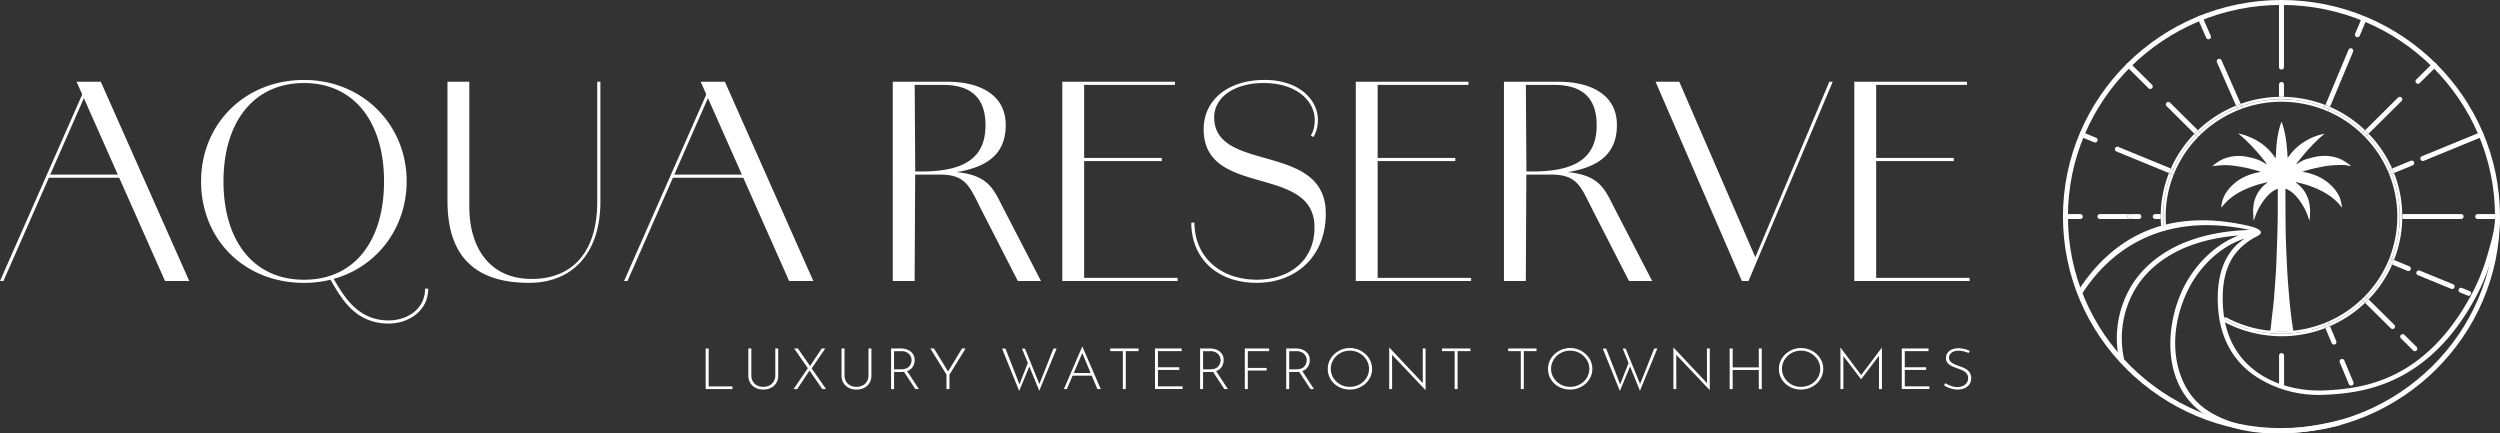 <svg width="248" height="43" viewBox="0 0 248 43" fill="none" xmlns="http://www.w3.org/2000/svg"><rect x="0" y="0" width="248" height="43" fill="#333333" stroke="none"/><g clip-path="url(#clip0_153_779)" fill="#fff"><path d="M8.279 9.093l.234.208L.339 27.875H0L8.279 9.093zm-3.5 8.227h8.068v.311H4.778v-.31zm2.82-9.21h2.4l8.775 19.768h-2.402L7.598 8.111zM19.947 17.995c0-5.744 4.387-10.064 10.21-10.064 5.821 0 10.183 4.45 10.183 10.04 0 5.588-4.254 10.09-10.184 10.09s-10.209-4.32-10.209-10.063v-.003zm18.15 0c0-5.872-2.95-9.756-7.938-9.756-4.987 0-7.989 3.856-7.989 9.756s2.977 9.755 7.99 9.755c5.011 0 7.936-3.855 7.936-9.755zm-5.355 9.676l.287-.128c1.096 1.888 2.453 4.243 5.535 4.243 1.724 0 3.602-1.034 3.602-3.157h.314c0 2.327-2.09 3.468-3.916 3.468-3.343 0-4.701-2.483-5.822-4.423v-.003zM44.389 19.959V8.111h2.167v12.367c0 4.167 2.063 7.193 6.188 7.193 4.126 0 6.502-2.77 6.502-7.633V8.111h.314v11.875c0 5.202-2.82 8.072-7.074 8.072-5.407 0-8.094-2.69-8.094-8.099h-.003zM70.185 9.093l.234.208-8.174 18.577h-.339l8.279-18.785zm-3.498 8.227h8.07v.311h-8.07v-.31zm2.82-9.21h2.402l8.774 19.768h-2.401L69.507 8.111zM88.567 8.11h5.431c3.159 0 5.745 1.27 5.77 4.244.024 3.337-2.35 4.966-8.383 4.966h-.6l-.053 10.555h-2.168V8.111h.004zm2.873 8.9c4.778 0 6.345-1.761 6.32-4.659-.024-2.562-1.333-3.932-4.254-3.932h-2.768l.052 8.59h.653-.003zm5.951 3.88c-1.2-2.356-1.515-3.57-4.153-3.57h-1.881v-.31h2.063c4.516 0 5.012 1.5 6.11 3.648l3.735 7.217h-2.297l-3.577-6.986zM105.38 8.11h2.167v19.768h-2.167V8.111zm.81 0h10.365v.312H106.19v-.311zm0 7.554h9.06v.311h-9.06v-.311zm0 11.903h10.627v.311H106.19v-.311zM118.175 22.083h.314c0 3.285 2.429 5.64 6.163 5.664 2.977 0 5.745-1.656 5.745-5.2 0-6.312-10.994-2.871-10.994-9.729 0-2.898 2.402-4.89 6.059-4.89 3.42 0 5.274 1.992 5.274 3.96h-.314c0-1.733-1.62-3.597-4.935-3.649-2.95-.051-5.04 1.373-5.04 3.39 0 5.588 11.071 2.406 11.071 9.548 0 4.423-3.107 6.881-6.841 6.881-3.944 0-6.502-2.43-6.502-5.975zm12.561-10.195c0 .75-.21 1.345-.444 1.708l-.261-.155c.234-.364.391-.855.391-1.553h.314zM134.495 8.11h2.168v19.768h-2.168V8.111zm.81 0h10.366v.312h-10.366v-.311zm0 7.554h9.06v.311h-9.06v-.311zm0 11.903h10.627v.311h-10.627v-.311zM149.196 8.11h5.431c3.159 0 5.745 1.27 5.77 4.244.024 3.337-2.349 4.966-8.384 4.966h-.6l-.052 10.555h-2.168V8.111h.003zm2.873 8.9c4.778 0 6.345-1.761 6.32-4.659-.024-2.562-1.333-3.932-4.254-3.932h-2.768l.052 8.59h.653-.003zm5.951 3.88c-1.201-2.356-1.515-3.57-4.153-3.57h-1.881v-.31h2.062c4.517 0 5.013 1.5 6.112 3.648l3.734 7.217h-2.297l-3.577-6.986zM164.236 8.11h2.349l7.702 17.776h-.314l7.494-17.775h.339l-8.356 19.767h-.653l-8.565-19.767h.004zM183.948 8.11h2.168v19.768h-2.168V8.111zm.81 0h10.366v.312h-10.366v-.311zm0 7.554h9.06v.311h-9.06v-.311zm0 11.903h10.628v.311h-10.628v-.311zM70.299 34.568v3.761h2.355v.265h-2.651v-4.026h.296zM74.683 37.838c.101.17.24.305.421.397.18.091.382.14.61.14.228 0 .434-.046.616-.14a1.06 1.06 0 00.425-.397 1.16 1.16 0 00.154-.604v-2.666h.289v2.684c0 .287-.065.534-.194.745a1.27 1.27 0 01-.53.479 1.668 1.668 0 01-.76.167c-.283 0-.53-.055-.754-.167a1.292 1.292 0 01-.53-.48 1.376 1.376 0 01-.194-.744v-2.684h.296v2.666c0 .232.05.433.15.604zM81.573 38.598l-1.272-1.84-1.216 1.84h-.363l1.416-2.072-1.358-1.958h.37l1.21 1.742 1.157-1.742h.351l-1.351 1.974 1.428 2.052h-.375l.003.004zM83.928 37.838c.101.17.24.305.422.397.178.091.381.14.61.14.227 0 .433-.046.615-.14a1.06 1.06 0 00.425-.397 1.16 1.16 0 00.154-.604v-2.666h.29v2.684c0 .287-.066.534-.195.745a1.27 1.27 0 01-.53.479 1.668 1.668 0 01-.76.167c-.283 0-.53-.055-.754-.167a1.292 1.292 0 01-.53-.48 1.376 1.376 0 01-.194-.744v-2.684h.296v2.666c0 .232.05.433.15.604zM90.803 38.598l-1.127-1.715c-.086.015-.19.022-.32.022h-.665v1.69h-.296v-4.027h.983c.224 0 .443.043.65.125.209.082.378.21.507.381.133.171.197.382.197.635s-.061.466-.181.668c-.12.198-.308.344-.564.433l1.164 1.788h-.348zm-.628-2.23a.93.93 0 00.252-.647.835.835 0 00-.123-.442.863.863 0 00-.354-.324 1.15 1.15 0 00-.532-.119h-.727v1.803h.647c.39 0 .67-.091.837-.271zM95.79 34.568l-1.604 2.593v1.437h-.296V37.16l-1.604-2.593h.363l1.398 2.282 1.386-2.282h.357zM103.099 38.778l-.989-2.422-1.009 2.428-1.697-4.204h.339l1.385 3.551.835-2.123-.582-1.43h.295l1.429 3.516 1.398-3.517h.314l-1.728 4.198.01.003zM108.299 37.265h-1.897l-.569 1.333h-.296l1.817-4.204h.024l1.817 4.204h-.333l-.563-1.333zm-.108-.263l-.828-1.98-.847 1.98h1.678-.003zM112.945 34.568v.265h-1.266v3.761h-.295v-3.76h-1.253v-.266h2.817-.003zM117.224 34.568v.265h-2.355v1.599h2.118v.265h-2.118v1.63h2.441v.265h-2.737v-4.027h2.651v.003zM121.457 38.598l-1.126-1.715a1.889 1.889 0 01-.321.022h-.665v1.69h-.295v-4.027h.982c.225 0 .443.043.65.125.209.082.378.21.507.381.133.171.198.382.198.635s-.062.466-.182.668c-.12.198-.308.344-.564.433l1.164 1.788h-.348zm-.628-2.23a.927.927 0 00.253-.647.836.836 0 00-.123-.442.875.875 0 00-.354-.324 1.152 1.152 0 00-.533-.119h-.727v1.803h.647c.391 0 .671-.091.837-.271zM125.894 34.568v.265h-2.112v1.663h1.872v.262h-1.872v1.84h-.296V34.57h2.411l-.003-.003zM130 38.598l-1.126-1.715a1.889 1.889 0 01-.321.022h-.665v1.69h-.295v-4.027h.982c.225 0 .443.043.649.125.21.082.379.21.508.381.133.171.197.382.197.635s-.061.466-.181.668c-.12.198-.308.344-.564.433l1.164 1.788H130zm-.628-2.23a.932.932 0 00.253-.647.836.836 0 00-.123-.442.875.875 0 00-.354-.324 1.152 1.152 0 00-.533-.119h-.727v1.803h.647c.391 0 .671-.091.837-.271zM132.01 35.559c.197-.314.465-.567.801-.753.335-.186.699-.281 1.096-.281.397 0 .763.095 1.102.28.339.187.607.44.807.754.197.317.295.659.295 1.031 0 .372-.098.714-.295 1.031a2.084 2.084 0 01-.807.747 2.279 2.279 0 01-1.102.275c-.397 0-.767-.088-1.102-.265a2.055 2.055 0 01-.798-.739 1.935 1.935 0 01-.292-1.049c0-.384.098-.714.295-1.031zm.259 1.925a1.89 1.89 0 001.629.89c.344 0 .668-.079.96-.237.293-.159.524-.376.693-.65.169-.275.255-.574.255-.9a1.66 1.66 0 00-.258-.9 1.932 1.932 0 00-1.644-.9c-.345 0-.665.083-.958.247a1.841 1.841 0 00-.683.662 1.71 1.71 0 00.006 1.788zM141.419 34.568v4.124h-.013l-3.312-3.496.006 3.398h-.289v-4.112h.018l3.313 3.524-.006-3.438h.283zM145.862 34.568v.265h-1.266v3.761h-.295v-3.76h-1.253v-.266h2.817-.003zM152.425 34.568v.265h-1.265v3.761h-.296v-3.76h-1.253v-.266h2.817-.003zM153.86 35.559c.197-.314.465-.567.8-.753a2.22 2.22 0 011.096-.281 2.253 2.253 0 011.909 1.034c.197.317.296.659.296 1.031 0 .372-.099.714-.296 1.031a2.088 2.088 0 01-.806.747 2.28 2.28 0 01-1.103.275c-.397 0-.766-.088-1.102-.265a2.059 2.059 0 01-.797-.739 1.936 1.936 0 01-.293-1.049c0-.384.099-.714.296-1.031zm.262 1.925c.169.271.397.488.683.65.286.161.601.24.945.24.345 0 .668-.079.961-.237.292-.159.523-.376.693-.65.169-.275.255-.574.255-.9 0-.326-.086-.625-.259-.9a1.921 1.921 0 00-1.644-.9 1.92 1.92 0 00-.957.247 1.841 1.841 0 00-.683.662c-.167.278-.25.574-.25.897 0 .323.086.62.256.89zM162.69 38.778l-.989-2.422-1.01 2.428-1.696-4.204h.339l1.385 3.551.834-2.123-.581-1.43h.295l1.429 3.516 1.397-3.517h.314l-1.727 4.198.01.003zM169.61 34.568v4.124h-.012l-3.313-3.496.006 3.398h-.289v-4.112h.018l3.313 3.524-.006-3.438h.283zM174.767 38.597h-.295v-1.894h-2.592v1.894h-.296v-4.026h.296v1.873h2.592V34.57h.295v4.026zM176.765 35.559c.197-.314.465-.567.801-.753.335-.186.699-.281 1.096-.281a2.252 2.252 0 011.909 1.034c.197.317.295.659.295 1.031 0 .372-.098.714-.295 1.031a2.09 2.09 0 01-.807.747 2.279 2.279 0 01-1.102.275c-.397 0-.767-.088-1.102-.265a2.055 2.055 0 01-.798-.739 1.935 1.935 0 01-.292-1.049c0-.384.098-.714.295-1.031zm.262 1.925a1.89 1.89 0 001.629.89c.344 0 .668-.079.96-.237.293-.159.524-.376.693-.65.169-.275.255-.574.255-.9a1.66 1.66 0 00-.258-.9 1.932 1.932 0 00-1.644-.9c-.345 0-.665.083-.958.247a1.841 1.841 0 00-.683.662 1.71 1.71 0 00.006 1.788zM186.685 34.48v4.118h-.289V35.29l-1.767 2.33h-.013l-1.754-2.303v3.28h-.29V34.48h.006l2.048 2.73 2.059-2.73zM191.309 34.568v.265h-2.355v1.599h2.118v.265h-2.118v1.63h2.441v.265h-2.737v-4.027h2.651v.003zM194.798 34.858a2.085 2.085 0 00-.521-.067c-.283 0-.508.064-.677.195a.612.612 0 00-.255.503c0 .144.046.266.135.366.092.1.206.183.348.25s.323.14.545.22c.243.082.443.168.603.256.16.089.293.205.404.354.107.15.163.342.163.577 0 .234-.056.42-.17.591-.113.171-.27.305-.474.4a1.64 1.64 0 01-.699.14c-.455 0-.908-.137-1.357-.415l.138-.225c.148.106.333.198.551.277.219.08.431.12.635.12.181 0 .354-.034.517-.101a.962.962 0 00.4-.302.779.779 0 00.154-.485.702.702 0 00-.142-.449 1.065 1.065 0 00-.357-.293 4.002 4.002 0 00-.542-.222 5.239 5.239 0 01-.6-.241 1.2 1.2 0 01-.397-.308.723.723 0 01-.16-.482c0-.193.052-.357.154-.504.101-.146.246-.26.431-.341.184-.083.388-.125.615-.128.194 0 .395.024.604.073.209.049.391.113.554.186l-.114.216a3.227 3.227 0 00-.483-.164l-.003.003zM231.301 34.029a.249.249 0 00.323.134.243.243 0 00.132-.32l-.622-1.486c-.151.067-.301.128-.455.19l.622 1.485v-.003zM226.529 9.612a.231.231 0 00.04-.128V8.383a.246.246 0 00-.493 0v1.101c0 .049.019.088.04.128h.413zM226.329 35.026a.246.246 0 00-.246.244V38.2c0 .135.114.046.249.046v.199c.136 0 .247-.11.247-.244V35.27a.249.249 0 00-.25-.244zM220.374 5.979a.246.246 0 00-.326-.125.242.242 0 00-.126.323l1.896 4.308c.151-.062.305-.123.462-.178l-1.906-4.325v-.003zM232.561 35.761a.248.248 0 00-.324-.131.244.244 0 00-.132.32l.899 2.15a.249.249 0 00.323.135.244.244 0 00.133-.32l-.899-2.151v-.003zM239.339 16.403a.244.244 0 00.133-.32.248.248 0 00-.324-.132l-1.853.76c.068.15.129.299.191.451l1.853-.76zM238.812 26.869a.25.25 0 00.324-.134.244.244 0 00-.133-.32l-1.514-.623c-.059.152-.124.302-.188.451l1.515.623-.004.003zM238.302 21.683c.037.025.08.04.129.04h5.711c.135 0 .246-.11.246-.244a.246.246 0 00-.246-.244h-5.711a.257.257 0 00-.126.04v.408h-.003zM233.426 5.13a.247.247 0 00-.456-.19l-2.287 5.474c.154.058.304.122.455.186l2.288-5.472v.003zM212.176 21.235h-.917c.135 0 .246.11.246.244a.246.246 0 01-.246.244h.917c.136 0 .247-.11.247-.244a.246.246 0 00-.247-.244zM210.138 14.572a.247.247 0 00-.323.131.244.244 0 00.132.32l5.213 2.14c.061-.153.123-.303.187-.452l-5.212-2.139h.003zM218.854 3.75a.248.248 0 00.326.124.242.242 0 00.126-.323l-.815-1.855a.247.247 0 00-.327-.125.243.243 0 00-.126.323l.816 1.855zM233.764 3.676a.25.25 0 00.323-.134l.576-1.373a.244.244 0 00-.133-.32.248.248 0 00-.323.13l-.576 1.373a.244.244 0 00.133.32v.004zM226.322 6.9c.136 0 .247-.11.247-.244V.244a.246.246 0 00-.493 0v6.412c0 .134.111.244.246.244zM240.115 15.82a.25.25 0 00.323.134l5.785-2.373a.243.243 0 00.132-.32.247.247 0 00-.323-.132l-5.785 2.374a.244.244 0 00-.132.32v-.003zM239.863 8.31a.248.248 0 00.176-.074l1.616-1.601a.244.244 0 000-.345.249.249 0 00-.348 0l-1.616 1.602a.242.242 0 000 .344.245.245 0 00.175.074h-.003z"/><path d="M211.013 21.479c0-.134.111-.244.246-.244h-2.946a.246.246 0 00-.247.244c0 .134.111.244.247.244h2.946a.246.246 0 01-.246-.244zM207.931 13.666l-1.185-.488a.248.248 0 00-.324.131.244.244 0 00.133.32l1.185.489a.249.249 0 00.323-.134.243.243 0 00-.132-.32v.002zM213.131 8.755a.256.256 0 00.351 0 .244.244 0 000-.345l-2.137-2.117a.249.249 0 00-.348 0 .244.244 0 000 .345l2.137 2.117h-.003z"/><path d="M211.259 21.723c.136 0 .246-.11.246-.244a.245.245 0 00-.246-.244.245.245 0 00-.246.244c0 .135.11.244.246.244zM206.367 21.235h-1.478a.245.245 0 00-.246.244c0 .134.11.244.246.244h1.478c.135 0 .246-.11.246-.244a.246.246 0 00-.246-.244zM234.968 13.26l3.266-3.236a.242.242 0 000-.345.248.248 0 00-.347 0l-3.267 3.237c.117.113.234.229.348.348v-.003zM243.345 28.2l-3.3-1.355a.248.248 0 00-.324.13.244.244 0 00.133.321l3.3 1.355a.25.25 0 00.323-.134.243.243 0 00-.132-.321v.003zM238.52 33.22a.249.249 0 00-.348 0 .244.244 0 000 .345l1.21 1.199a.246.246 0 00.351-.345l-1.21-1.199h-.003zM234.968 29.7c-.114.116-.231.232-.351.344l2.546 2.523a.256.256 0 00.351 0 .242.242 0 000-.345l-2.546-2.522zM218.032 12.919l-2.762-2.736a.249.249 0 00-.348 0 .244.244 0 000 .344l2.762 2.737c.114-.12.231-.232.348-.345zM214.347 21.235h-.548a.246.246 0 00-.246.244c0 .134.111.244.246.244h.548a13.231 13.231 0 010-.488zM244.982 28.873l-.751-.308a.247.247 0 00-.323.131.243.243 0 00.132.32l.751.308a.25.25 0 00.324-.134.244.244 0 00-.133-.32v.003zM247.754 21.235h-1.968a.246.246 0 00-.246.244c0 .134.111.244.246.244h1.968c.135 0 .246-.11.246-.244a.246.246 0 00-.246-.244zM236.938 17.123l.01.017c-.003-.01-.01-.02-.013-.03v.014h.003z"/><path d="M214.648 20.295c.111-1.068.367-2.087.742-3.038l-.227-.092a11.793 11.793 0 00-.761 3.108c-.034.32-.049.641-.055.965h.246c.006-.312.022-.623.055-.94v-.003zM217.854 13.434l-.17-.167a11.886 11.886 0 00-2.333 3.447l.224.091a11.557 11.557 0 012.279-3.37zM227.517 9.911c1.078.11 2.106.363 3.066.735l.096-.229a12.161 12.161 0 00-3.137-.75 12.628 12.628 0 00-1.013-.058.241.241 0 01-.413-.003 11.991 11.991 0 00-3.836.692l.099.223a11.79 11.79 0 015.138-.613v.003zM231.039 32.125l.096.229a12.081 12.081 0 002.752-1.669c.252-.204.496-.42.727-.64l-.176-.174c-.988.94-2.14 1.702-3.402 2.254h.003zM237.255 17.257a11.476 11.476 0 010 8.444l.231.094c.388-.985.643-2.029.757-3.108.034-.336.052-.672.059-1.004a.238.238 0 01-.12-.204c0-.089.049-.162.12-.205a11.689 11.689 0 00-.813-4.112l-.228.095h-.006zM234.792 29.526l.176.174a11.711 11.711 0 002.33-3.45l-.231-.095a11.613 11.613 0 01-2.278 3.37h.003zM234.441 13.09l.175-.174a11.841 11.841 0 00-3.481-2.31l-.096.23a11.672 11.672 0 013.402 2.257v-.003zM237.067 16.805l.006-.003.225-.091a11.917 11.917 0 00-1.684-2.727c-.206-.25-.425-.492-.647-.72l-.175.174c.948.979 1.721 2.12 2.275 3.37v-.003zM221.918 10.701l-.099-.22c-1.41.57-2.694 1.4-3.787 2.438l.17.168a11.784 11.784 0 013.712-2.386h.004zM214.593 21.726h-.246c.006.31.021.622.052.93a.247.247 0 00.271.22.235.235 0 00.111-.043l-.136-.201c-.03-.3-.043-.601-.049-.906h-.003zM225.128 33.046a11.698 11.698 0 01-4.368-1.327l-.136-.2a.249.249 0 00-.083.085.245.245 0 00.102.332 12.024 12.024 0 004.461 1.354 11.942 11.942 0 005.575-.747l-.095-.232c-1.681.65-3.538.928-5.456.735z"/><path d="M214.593 21.235h-.246c-.003.162-.003.326 0 .488h.246c-.003-.162 0-.326 0-.488zM215.579 16.805l-.225-.091c-.065.15-.129.299-.188.451l.228.092c.058-.153.123-.302.188-.452h-.003zM234.968 29.7l-.176-.174c-.114.119-.231.232-.348.345l.176.174c.12-.113.237-.23.351-.345h-.003zM218.204 13.09l-.17-.168c-.12.113-.234.229-.347.345l.169.167c.114-.119.231-.231.348-.344zM230.584 32.311l.095.232c.154-.058.305-.122.456-.19l-.095-.228a8.46 8.46 0 01-.456.186zM226.322 9.728c.09 0 .164-.05.207-.116h-.413a.24.24 0 00.206.119v-.003zM237.067 26.155l.231.095c.065-.15.13-.3.188-.452l-.231-.094c-.058.152-.123.302-.188.451zM234.792 13.434l.176-.174a12.54 12.54 0 00-.348-.347l-.176.173c.12.113.234.23.348.345v.003zM237.067 16.805c.065.15.13.3.188.452h.006l.228-.095a7.72 7.72 0 00-.191-.451l-.224.091-.007.003zM231.043 10.832l.095-.228c-.151-.064-.302-.129-.456-.186l-.095.228c.154.058.308.122.456.186zM222.379 10.527l-.099-.222c-.154.055-.308.116-.462.177l.099.22c.154-.062.305-.123.462-.178v.003zM238.182 21.479c0 .088.05.162.121.204v-.409a.239.239 0 00-.121.205zM214.888 22.607a12.3 12.3 0 01-.049-.881h-.246c.006.305.021.607.049.906l.135.2a.239.239 0 00.111-.225z"/><path d="M237.068 16.805a11.611 11.611 0 00-2.275-3.37l-.176.173a11.353 11.353 0 012.318 3.505.243.243 0 01.133-.305v-.003zM215.578 16.805l.231.095a11.361 11.361 0 012.226-3.288l-.179-.177a11.613 11.613 0 00-2.278 3.37zM225.128 33.046a11.744 11.744 0 005.456-.735l-.093-.223c-1.675.65-3.494.9-5.338.714a11.49 11.49 0 01-4.277-1.296.242.242 0 00-.252.015l.135.201a11.822 11.822 0 004.369 1.327v-.003zM233.576 30.307a11.559 11.559 0 01-2.629 1.595l.093.223a11.747 11.747 0 003.402-2.254l-.176-.174c-.222.21-.449.415-.69.607v.003zM237.997 22.662c.197-1.9-.083-3.74-.742-5.405a.232.232 0 01-.089.018.25.25 0 01-.219-.134 11.215 11.215 0 01.804 5.497 11.452 11.452 0 01-.721 2.97l.228.092c.376-.954.631-1.97.742-3.038h-.003zM236.843 26.06a11.28 11.28 0 01-2.223 3.292l.173.17a11.633 11.633 0 002.278-3.37l-.228-.091zM218.204 13.09l.179.177a11.526 11.526 0 013.636-2.334l-.102-.229a11.774 11.774 0 00-3.713 2.386zM214.648 20.295c-.034.314-.049.628-.055.94h.246a10.4 10.4 0 01.055-.916c.108-1.043.358-2.038.724-2.971l-.231-.095c-.376.955-.631 1.971-.742 3.039l.003.003zM231.043 10.832l-.093.226a11.386 11.386 0 013.322 2.203l.173-.171a11.76 11.76 0 00-3.402-2.258zM227.517 9.911a11.79 11.79 0 00-5.138.613l.102.229a11.461 11.461 0 015.012-.598c1.043.107 2.047.35 2.998.714l.093-.226a11.822 11.822 0 00-3.067-.735v.003z"/><path d="M234.269 29.697l.175.174c.12-.113.234-.23.348-.345l-.172-.171c-.114.116-.231.232-.351.345v-.003zM215.391 17.257l.231.094c.058-.152.123-.302.187-.451l-.231-.095c-.064.15-.129.3-.187.452zM214.593 21.726h.246a13.237 13.237 0 010-.488h-.246c-.003.165-.003.326 0 .488zM221.917 10.701l.102.23c.154-.062.304-.123.461-.178l-.101-.229c-.154.055-.308.116-.462.177zM230.584 10.646l-.093.226c.154.058.305.122.456.186l.092-.226c-.151-.064-.301-.128-.455-.186zM230.491 32.088l.093.223c.154-.058.304-.122.455-.186l-.092-.223c-.151.067-.302.129-.456.19v-.004zM217.854 13.435l.178.176c.114-.119.231-.231.348-.344l-.179-.177c-.12.113-.234.229-.347.345zM234.441 13.09l-.172.17c.117.114.234.23.347.348l.176-.173a12.414 12.414 0 00-.348-.345h-.003zM237.166 17.275a.237.237 0 00.09-.018c-.059-.153-.124-.302-.188-.452a.242.242 0 00-.133.305c.003.01.01.018.013.028a.246.246 0 00.218.134v.003zM237.255 25.704l-.227-.092c-.059.153-.124.302-.188.452l.228.091c.064-.15.129-.299.187-.451z"/><path d="M226.323 42.96c-11.954 0-21.677-9.636-21.677-21.478C204.646 9.64 214.372 0 226.323 0 238.275 0 248 9.637 248 21.479c0 11.842-9.725 21.478-21.677 21.478v.003zm0-42.472c-11.68 0-21.184 9.417-21.184 20.99 0 11.574 9.504 20.991 21.184 20.991 11.681 0 21.185-9.417 21.185-20.99 0-11.574-9.504-20.99-21.185-20.99z"/><path d="M247.759 21.735a.246.246 0 00-.258.232c-.037.695-.33 1.964-.85 3.67a19.628 19.628 0 01-1.493 3.608c-4.701 8.724-11 9.283-14.384 9.475-4.418.253-9.753-1.858-10.239-8.08-.198-2.533.289-4.473 1.453-5.763a6.312 6.312 0 011.816-1.391c.231-.12.921-.421.043-.833-.323-.153-.957-.29-1.308-.363a23.72 23.72 0 00-1.989-.317c-.33-.037-.64-.064-.961-.086-.32-.021-.625-.03-.936-.033a16.688 16.688 0 00-1.804.08 14.21 14.21 0 00-2.533.485 13.693 13.693 0 00-1.574.566 15.45 15.45 0 00-.751.354c-.246.125-.489.263-.729.403-.241.14-.478.293-.706.451-.227.159-.461.327-.683.498-.225.174-.446.357-.659.546-.212.189-.431.39-.637.591-.209.208-.416.421-.613.641a17.942 17.942 0 00-1.157 1.418c-.182.248-.37.516-.545.778-.034.05-.065.101-.099.15a.244.244 0 00.074.338.25.25 0 00.342-.073c1.456-2.236 3.276-3.947 5.406-5.088 3.168-1.693 6.924-2.09 11.185-1.184-7.435.238-10.56 3.563-11.791 5.638a10.09 10.09 0 00-1.17 7.205.242.242 0 00.24.192c.018 0 .034 0 .052-.006a.246.246 0 00.191-.29 9.615 9.615 0 011.111-6.854c1.112-1.88 3.861-4.823 10.246-5.332-2.614 1.021-4.624 3.306-5.643 5.606-1.493 3.365-1.764 8.087.997 11.05.391.42.844.799 1.343 1.125 2.118 1.385 4.661 1.864 7.167 1.864 2.207 0 4.387-.372 6.219-.824a.244.244 0 10-.12-.473c-6.903 1.703-10.877.412-12.995-.973a6.686 6.686 0 01-1.25-1.05c-1.881-2.019-2.891-6.054-.908-10.52 1.034-2.33 3.121-4.646 5.834-5.513a5.315 5.315 0 00-1.066.897c-1.259 1.394-1.791 3.456-1.582 6.132.222 2.84 1.475 5.116 3.617 6.583 1.691 1.156 3.92 1.912 6.333 1.912.271 0 .545-.009.819-.024 3.233-.186 9.951-.708 14.781-9.676a20.313 20.313 0 001.53-3.697c.37-1.215.822-2.859.868-3.786a.246.246 0 00-.234-.256v-.003z"/><path d="M230.618 13.254c-1.087.879-1.989 1.922-2.833 3.017l.016.022c.024-.013.049-.022.07-.034.284-.183.567-.366.89-.46.619-.184 1.238-.345 1.884-.336.419.006.828.073 1.229.204.443.147.828.388 1.188.674.046.037.096.074.136.128-.025 0-.053.004-.077 0-.21-.036-.413-.1-.625-.1-.659-.003-1.321.015-1.971.14-.406.08-.812.159-1.216.256-.28.067-.551.16-.828.238-.009 0-.018.01-.049.028.046.015.077.03.108.036a5.66 5.66 0 011.462.458c.554.262 1.05.638 1.459 1.089.299.33.545.696.687 1.113.064.196.098.397.144.598.016.074.025.15.034.226-.006.003-.012.01-.018.012-.028-.027-.056-.051-.08-.082a5.03 5.03 0 00-.742-.766c-.4-.33-.841-.6-1.306-.83a8.942 8.942 0 00-1.403-.558c-.302-.091-.61-.161-.915-.24-.034-.01-.074-.004-.111-.007 0 .006-.003.012-.006.022.056.045.111.088.166.134.527.418.887.948 1.087 1.59.191.612.188 1.235.126 1.863l-.018.159c-.006 0-.015 0-.022.003-.037-.104-.077-.208-.11-.311a5.142 5.142 0 00-.308-.754c-.311-.586-.665-1.14-1.161-1.586a2.509 2.509 0 00-.693-.449c-.083-.036-.095-.027-.095.067 0 .22-.006.443-.003.662.006 1.178.006 2.355.028 3.533.015.857.052 1.711.089 2.565.031.699.068 1.398.114 2.096.04.592.092 1.184.141 1.775.028.34.059.678.096 1.013.046.412.095.82.148 1.233.037.283.083.564.12.848.009.073.046.344.114.344.514 0 1.028-.253 1.539-.253h.108c.077.006.123.055.123.122 0 .07-.049.122-.129.125H223.25c-.067-.006-.107-.045-.107-.119 0-.073.037-.119.107-.128.028-.003.059 0 .087 0 .584 0 .655.253 1.237.253.074 0 .65-.054.659-.128.046-.323.092-.9.132-1.223.05-.4.099-.802.142-1.202.037-.345.071-.69.095-1.037.05-.616.093-1.236.136-1.852.031-.457.061-.912.077-1.37.046-1.25.095-2.5.123-3.752.025-1.156.015-2.312.022-3.471 0-.128-.025-.137-.145-.08-.462.22-.822.559-1.133.956a6.269 6.269 0 00-.961 1.735c-.043.12-.083.238-.123.357-.006.015-.018.028-.034.055-.006-.027-.012-.04-.012-.055-.012-.363-.052-.729-.034-1.092.037-.744.268-1.425.751-2.007.173-.21.373-.39.591-.555a.14.14 0 00.056-.074c-.031 0-.062-.006-.089 0-.327.086-.653.159-.973.263-.336.11-.671.232-.995.372-.751.32-1.44.735-2.019 1.318-.139.137-.259.293-.388.442-.025.028-.053.055-.089.095-.004-.034-.01-.052-.01-.067.059-.61.271-1.163.653-1.648a4.5 4.5 0 011.724-1.357 5.488 5.488 0 011.382-.424c.037-.006.071-.019.108-.03v-.025c-.049-.018-.098-.04-.148-.055-.381-.104-.763-.217-1.148-.305-.354-.08-.711-.134-1.071-.192a6.639 6.639 0 00-1.278-.092c-.317.01-.634.046-.951.073-.04.003-.08.019-.12.025-.007 0-.016-.003-.034-.01a.367.367 0 01.046-.048c.259-.192.511-.394.8-.543.268-.137.551-.238.844-.308a4.07 4.07 0 011.438-.07c.172.02.341.054.511.091.4.088.797.19 1.163.375.188.098.37.21.552.315.012.006.024.015.04.024.006-.098-.678-.94-1.297-1.61-.471-.51-.969-.995-1.514-1.44.009-.022 0 .002.009-.019a6.45 6.45 0 011.829.708c.677.393 1.243.9 1.693 1.537.034.046.062.095.092.14.013.019.034.031.065.062.006-.05.012-.08.012-.107.031-.458.05-.918.099-1.376a9.354 9.354 0 01.305-1.626c.04-.14.086-.28.129-.418.009-.024.028-.043.055-.064.422 1.156.521 2.364.595 3.581a5.372 5.372 0 011.597-1.58 5.781 5.781 0 012.082-.839l.003-.006z"/></g><defs><clipPath id="clip0_153_779"><path fill="#fff" d="M0 0h248v43H0z"/></clipPath></defs></svg>